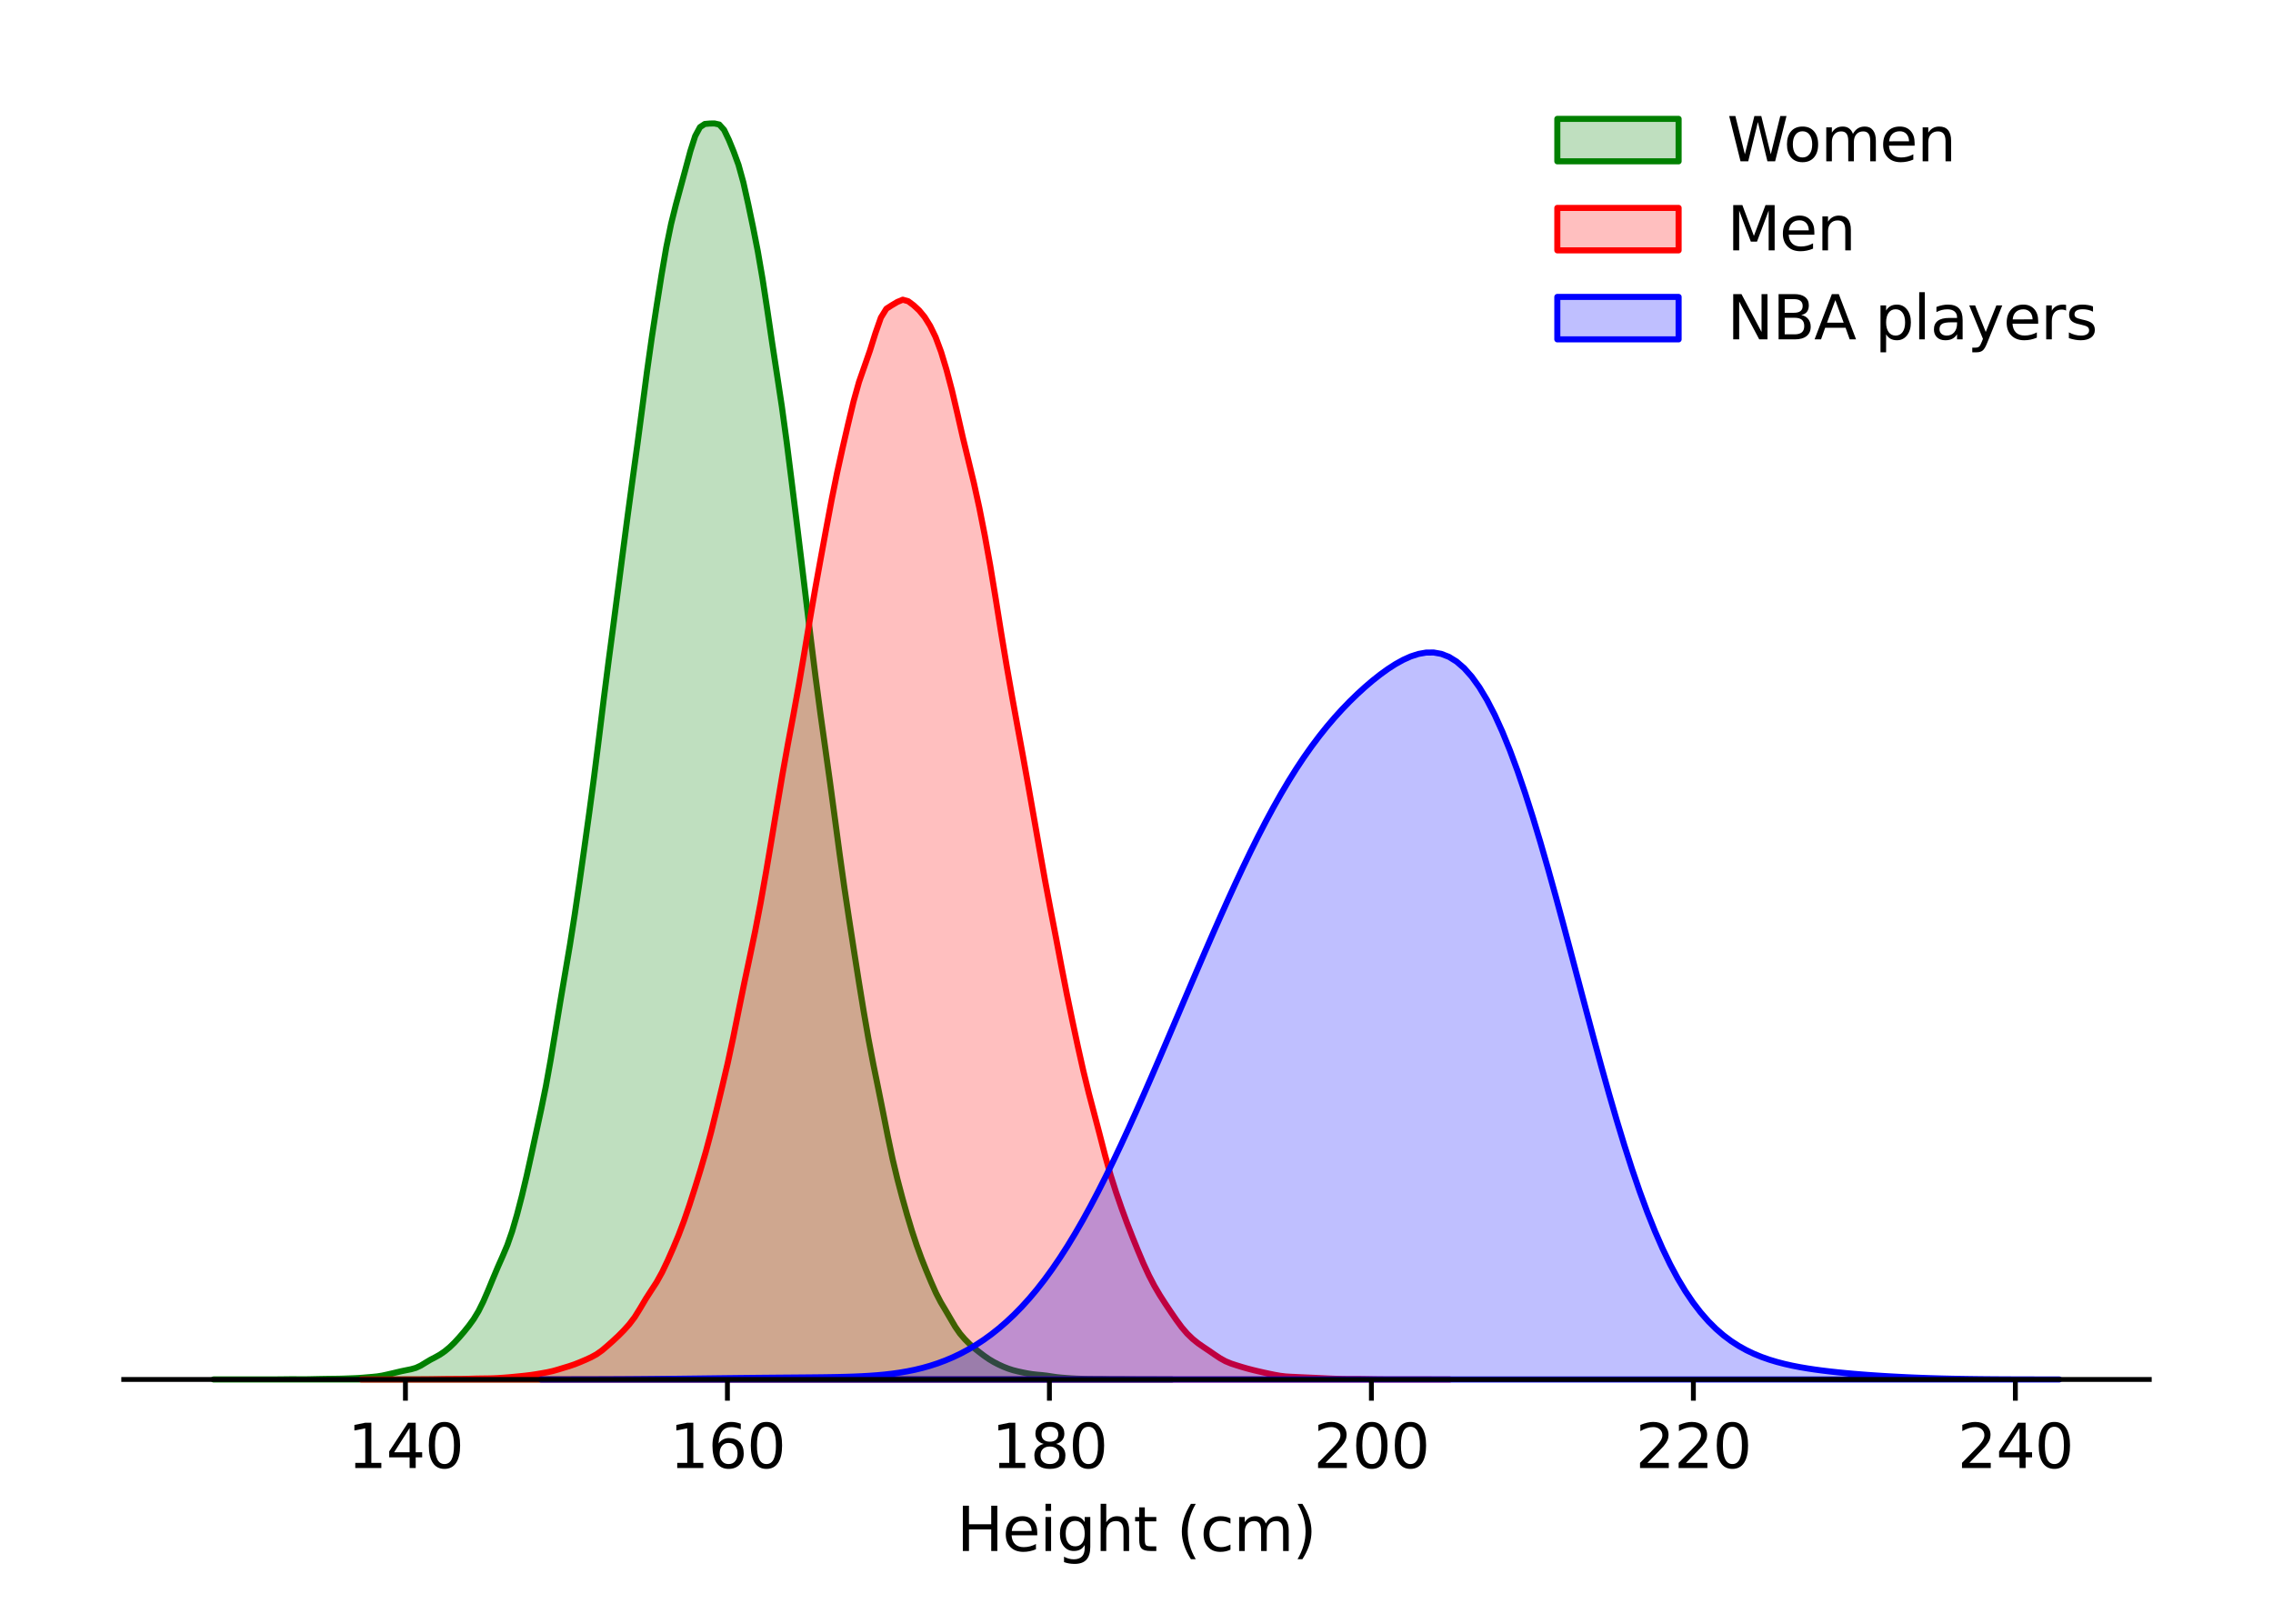 <?xml version="1.0" encoding="UTF-8" standalone="no"?>
<svg
   version="1.1"
   viewBox="0 0 374.8 267.8"
   id="svg2229"
   sodipodi:docname="human-height-distribution.svg"
   width="374.8"
   height="267.8"
   inkscape:version="1.1.1 (c3084ef, 2021-09-22)"
   xmlns:inkscape="http://www.inkscape.org/namespaces/inkscape"
   xmlns:sodipodi="http://sodipodi.sourceforge.net/DTD/sodipodi-0.dtd"
   xmlns:xlink="http://www.w3.org/1999/xlink"
   xmlns="http://www.w3.org/2000/svg"
   xmlns:svg="http://www.w3.org/2000/svg"
   xmlns:rdf="http://www.w3.org/1999/02/22-rdf-syntax-ns#"
   xmlns:cc="http://creativecommons.org/ns#"
   xmlns:dc="http://purl.org/dc/elements/1.1/">
  <sodipodi:namedview
     id="namedview2231"
     pagecolor="#ffffff"
     bordercolor="#666666"
     borderopacity="1.0"
     inkscape:pageshadow="2"
     inkscape:pageopacity="0.0"
     inkscape:pagecheckerboard="0"
     showgrid="false"
     fit-margin-top="10"
     fit-margin-left="20"
     fit-margin-right="20"
     fit-margin-bottom="10"
     inkscape:zoom="1.1356887"
     inkscape:cx="241.2633"
     inkscape:cy="78.366545"
     inkscape:window-width="1920"
     inkscape:window-height="948"
     inkscape:window-x="0"
     inkscape:window-y="25"
     inkscape:window-maximized="0"
     inkscape:current-layer="svg2229" />
  <defs
     id="defs2013">
    <style
       type="text/css"
       id="style2011">*{stroke-linecap:butt;stroke-linejoin:round;}</style>
    <defs
       id="defs2087">
      <path
         id="DejaVuSans-32"
         transform="scale(0.016)"
         d="M 1228,531 H 3431 V 0 H 469 v 531 q 359,372 979,998 621,627 780,809 303,340 423,576 121,236 121,464 0,372 -261,606 -261,235 -680,235 -297,0 -627,-103 -329,-103 -704,-313 v 638 q 381,153 712,231 332,78 607,78 725,0 1156,-363 431,-362 431,-968 0,-288 -108,-546 -107,-257 -392,-607 -78,-91 -497,-524 Q 1991,1309 1228,531 Z" />
    </defs>
    <defs
       id="defs2074">
      <path
         id="DejaVuSans-38"
         transform="scale(0.016)"
         d="m 2034,2216 q -450,0 -708,-241 -257,-241 -257,-662 0,-422 257,-663 258,-241 708,-241 450,0 709,242 260,243 260,662 0,421 -258,662 -257,241 -711,241 z m -631,268 q -406,100 -633,378 -226,279 -226,679 0,559 398,884 399,325 1092,325 697,0 1094,-325 397,-325 397,-884 0,-400 -227,-679 -226,-278 -629,-378 456,-106 710,-416 255,-309 255,-755 Q 3634,634 3220,271 2806,-91 2034,-91 1263,-91 848,271 434,634 434,1313 q 0,446 256,755 257,310 713,416 z m -231,997 q 0,-362 226,-565 227,-203 636,-203 407,0 636,203 230,203 230,565 0,363 -230,566 -229,203 -636,203 -409,0 -636,-203 -226,-203 -226,-566 z" />
    </defs>
    <defs
       id="defs2127">
      <path
         id="DejaVuSans-48"
         transform="scale(0.016)"
         d="m 628,4666 h 631 V 2753 h 2294 v 1913 h 631 V 0 H 3553 V 2222 H 1259 V 0 H 628 Z" />
      <path
         id="DejaVuSans-65"
         transform="scale(0.016)"
         d="M 3597,1894 V 1613 H 953 q 38,-594 358,-905 320,-311 892,-311 331,0 642,81 311,81 618,244 V 178 Q 3153,47 2828,-22 2503,-91 2169,-91 1331,-91 842,396 353,884 353,1716 q 0,859 464,1363 464,505 1252,505 706,0 1117,-455 411,-454 411,-1235 z m -575,169 q -6,471 -264,752 -258,282 -683,282 -481,0 -770,-272 -289,-272 -333,-766 z" />
      <path
         id="DejaVuSans-69"
         transform="scale(0.016)"
         d="m 603,3500 h 575 V 0 H 603 Z m 0,1363 h 575 V 4134 H 603 Z" />
      <path
         id="DejaVuSans-67"
         transform="scale(0.016)"
         d="m 2906,1791 q 0,625 -258,968 -257,344 -723,344 -462,0 -720,-344 -258,-343 -258,-968 0,-622 258,-966 258,-344 720,-344 466,0 723,344 258,344 258,966 z M 3481,434 q 0,-893 -397,-1329 -396,-436 -1215,-436 -303,0 -572,45 -269,45 -522,139 v 559 q 253,-137 500,-202 247,-66 503,-66 566,0 847,295 281,295 281,892 V 616 Q 2728,306 2450,153 2172,0 1784,0 1141,0 747,490 353,981 353,1791 q 0,812 394,1302 394,491 1037,491 388,0 666,-153 278,-153 456,-462 v 531 h 575 z" />
      <path
         id="DejaVuSans-68"
         transform="scale(0.016)"
         d="M 3513,2113 V 0 h -575 v 2094 q 0,497 -194,743 -194,247 -581,247 -466,0 -735,-297 -269,-296 -269,-809 V 0 H 581 v 4863 h 578 V 2956 q 207,316 486,472 280,156 646,156 603,0 912,-373 310,-373 310,-1098 z" />
      <path
         id="DejaVuSans-74"
         transform="scale(0.016)"
         d="M 1172,4494 V 3500 H 2356 V 3053 H 1172 V 1153 q 0,-428 117,-550 117,-122 477,-122 h 590 V 0 H 1766 Q 1100,0 847,248 594,497 594,1153 V 3053 H 172 v 447 h 422 v 994 z" />
      <path
         id="DejaVuSans-28"
         transform="scale(0.016)"
         d="m 1984,4856 q -418,-718 -622,-1422 -203,-703 -203,-1425 0,-721 205,-1429 205,-708 620,-1424 h -500 q -468,735 -701,1444 -233,709 -233,1409 0,697 231,1403 232,707 703,1444 z" />
      <path
         id="DejaVuSans-63"
         transform="scale(0.016)"
         d="m 3122,3366 v -538 q -244,135 -489,202 -245,67 -495,67 -560,0 -870,-355 -309,-354 -309,-995 0,-641 309,-996 310,-354 870,-354 250,0 495,67 245,67 489,202 V 134 Q 2881,22 2623,-34 2366,-91 2075,-91 1284,-91 818,406 353,903 353,1747 q 0,856 470,1346 471,491 1290,491 265,0 518,-55 253,-54 491,-163 z" />
      <path
         id="DejaVuSans-6d"
         transform="scale(0.016)"
         d="m 3328,2828 q 216,388 516,572 300,184 706,184 547,0 844,-383 297,-382 297,-1088 V 0 h -578 v 2094 q 0,503 -179,746 -178,244 -543,244 -447,0 -707,-297 -259,-296 -259,-809 V 0 h -578 v 2094 q 0,506 -178,748 -178,242 -550,242 -441,0 -701,-298 -259,-298 -259,-808 V 0 H 581 v 3500 h 578 v -544 q 197,322 472,475 275,153 653,153 382,0 649,-194 267,-193 395,-562 z" />
      <path
         id="DejaVuSans-29"
         transform="scale(0.016)"
         d="m 513,4856 h 500 q 468,-737 701,-1444 233,-706 233,-1403 0,-700 -233,-1409 -233,-709 -701,-1444 H 513 q 415,716 620,1424 205,708 205,1429 0,722 -205,1425 -205,704 -620,1422 z" />
    </defs>
    <defs
       id="defs2048">
      <path
         id="DejaVuSans-31"
         transform="scale(0.016)"
         d="M 794,531 H 1825 V 4091 L 703,3866 v 575 l 1116,225 h 631 V 531 H 3481 V 0 H 794 Z" />
      <path
         id="DejaVuSans-34"
         transform="scale(0.016)"
         d="M 2419,4116 825,1625 h 1594 z m -166,550 h 794 V 1625 h 666 V 1100 H 3047 V 0 H 2419 V 1100 H 313 v 609 z" />
      <path
         id="DejaVuSans-30"
         transform="scale(0.016)"
         d="m 2034,4250 q -487,0 -733,-480 -245,-479 -245,-1442 0,-959 245,-1439 246,-480 733,-480 491,0 736,480 246,480 246,1439 0,963 -246,1442 -245,480 -736,480 z m 0,500 q 785,0 1199,-621 414,-620 414,-1801 0,-1178 -414,-1799 -414,-620 -1199,-620 -784,0 -1198,620 -414,621 -414,1799 0,1181 414,1801 414,621 1198,621 z" />
    </defs>
    <defs
       id="defs2160">
      <path
         id="DejaVuSans-57"
         transform="scale(0.016)"
         d="m 213,4666 h 637 l 981,-3944 978,3944 h 710 l 981,-3944 978,3944 h 641 L 4947,0 H 4153 L 3169,4050 2175,0 h -794 z" />
      <path
         id="DejaVuSans-6f"
         transform="scale(0.016)"
         d="m 1959,3097 q -462,0 -731,-361 -269,-361 -269,-989 0,-628 267,-989 268,-361 733,-361 460,0 728,362 269,363 269,988 0,622 -269,986 -268,364 -728,364 z m 0,487 q 750,0 1178,-488 429,-487 429,-1349 Q 3566,888 3137,398 2709,-91 1959,-91 1206,-91 779,398 353,888 353,1747 q 0,862 426,1349 427,488 1180,488 z" />
      <path
         id="DejaVuSans-6e"
         transform="scale(0.016)"
         d="M 3513,2113 V 0 h -575 v 2094 q 0,497 -194,743 -194,247 -581,247 -466,0 -735,-297 -269,-296 -269,-809 V 0 H 581 v 3500 h 578 v -544 q 207,316 486,472 280,156 646,156 603,0 912,-373 310,-373 310,-1098 z" />
    </defs>
    <defs
       id="defs2177">
      <path
         id="DejaVuSans-4d"
         transform="scale(0.016)"
         d="m 628,4666 h 941 L 2759,1491 3956,4666 h 941 V 0 H 4281 V 4097 L 3078,897 H 2444 L 1241,4097 V 0 H 628 Z" />
    </defs>
    <defs
       id="defs2198">
      <path
         id="DejaVuSans-4e"
         transform="scale(0.016)"
         d="m 628,4666 h 850 L 3547,763 v 3903 h 612 V 0 H 3309 L 1241,3903 V 0 H 628 Z" />
      <path
         id="DejaVuSans-42"
         transform="scale(0.016)"
         d="M 1259,2228 V 519 h 1013 q 509,0 754,211 246,211 246,645 0,438 -246,645 -245,208 -754,208 z m 0,1919 V 2741 h 935 q 462,0 688,173 227,174 227,530 0,353 -227,528 -226,175 -688,175 z m -631,519 h 1613 q 722,0 1112,-300 391,-300 391,-853 0,-429 -200,-682 -200,-253 -588,-315 466,-100 724,-418 258,-317 258,-792 0,-625 -425,-966 Q 3088,0 2303,0 H 628 Z" />
      <path
         id="DejaVuSans-41"
         transform="scale(0.016)"
         d="M 2188,4044 1331,1722 h 1716 z m -357,622 h 716 L 4325,0 H 3669 L 3244,1197 H 1141 L 716,0 H 50 Z" />
      <path
         id="DejaVuSans-70"
         transform="scale(0.016)"
         d="M 1159,525 V -1331 H 581 v 4831 h 578 v -531 q 182,312 458,463 277,152 661,152 638,0 1036,-506 399,-506 399,-1331 0,-825 -399,-1332 -398,-506 -1036,-506 -384,0 -661,152 -276,152 -458,464 z m 1957,1222 q 0,634 -261,995 -261,361 -717,361 -457,0 -718,-361 -261,-361 -261,-995 0,-634 261,-995 261,-361 718,-361 456,0 717,361 261,361 261,995 z" />
      <path
         id="DejaVuSans-6c"
         transform="scale(0.016)"
         d="m 603,4863 h 575 V 0 H 603 Z" />
      <path
         id="DejaVuSans-61"
         transform="scale(0.016)"
         d="m 2194,1759 q -697,0 -966,-159 -269,-159 -269,-544 0,-306 202,-486 202,-179 548,-179 479,0 768,339 289,339 289,901 v 128 z m 1147,238 V 0 H 2766 V 531 Q 2569,213 2275,61 1981,-91 1556,-91 q -537,0 -855,302 -317,302 -317,808 0,590 395,890 396,300 1180,300 h 807 v 57 q 0,397 -261,614 -261,217 -733,217 -300,0 -585,-72 -284,-72 -546,-216 v 532 q 315,122 612,182 297,61 578,61 760,0 1135,-394 375,-393 375,-1193 z" />
      <path
         id="DejaVuSans-79"
         transform="scale(0.016)"
         d="m 2059,-325 q -243,-625 -475,-815 -231,-191 -618,-191 H 506 v 481 h 338 q 237,0 368,113 132,112 291,531 L 1606,56 191,3500 H 800 L 1894,763 2988,3500 h 609 z" />
      <path
         id="DejaVuSans-72"
         transform="scale(0.016)"
         d="m 2631,2963 q -97,56 -211,82 -114,27 -251,27 -488,0 -749,-317 -261,-317 -261,-911 V 0 H 581 v 3500 h 578 v -544 q 182,319 472,473 291,155 707,155 59,0 131,-8 72,-7 159,-23 z" />
      <path
         id="DejaVuSans-73"
         transform="scale(0.016)"
         d="m 2834,3397 v -544 q -243,125 -506,187 -262,63 -544,63 -428,0 -642,-131 -214,-131 -214,-394 0,-200 153,-314 153,-114 616,-217 l 197,-44 q 612,-131 870,-370 258,-239 258,-667 0,-488 -386,-773 Q 2250,-91 1575,-91 1294,-91 989,-36 684,19 347,128 v 594 q 319,-166 628,-249 309,-82 613,-82 406,0 624,139 219,139 219,392 0,234 -158,359 -157,125 -692,241 l -200,47 q -534,112 -772,345 -237,233 -237,639 0,494 350,762 350,269 994,269 318,0 599,-47 282,-46 519,-140 z" />
    </defs>
    <defs
       id="defs2061">
      <path
         id="DejaVuSans-36"
         transform="scale(0.016)"
         d="m 2113,2584 q -425,0 -674,-291 -248,-290 -248,-796 0,-503 248,-796 249,-292 674,-292 425,0 673,292 248,293 248,796 0,506 -248,796 -248,291 -673,291 z m 1253,1979 v -575 q -238,112 -480,171 -242,60 -480,60 -625,0 -955,-422 -329,-422 -376,-1275 184,272 462,417 279,145 613,145 703,0 1111,-427 408,-426 408,-1160 0,-719 -425,-1154 -425,-434 -1131,-434 -810,0 -1238,620 -428,621 -428,1799 0,1106 525,1764 525,658 1409,658 238,0 480,-47 242,-47 505,-140 z" />
    </defs>
  </defs>
  <path
     d="m -34,263.44 h 432 v -288 H -34 Z"
     fill="none"
     id="path2015" />
  <path
     d="M 20,227.44 H 354.8 V 10 H 20 Z"
     fill="#ffffff"
     id="path2017" />
  <defs
     id="defs2020">
    <path
       id="m4dbc7bb070"
       d="m 69.218,-36 v 3.7e-5 h 0.794 0.794 0.794 0.794 0.794 0.794 0.794 0.794 0.794 0.794 0.794 0.794 0.794 0.794 0.794 0.794 0.794 0.794 0.794 0.794 0.794 0.794 0.794 0.794 0.794 0.794 0.794 0.794 0.794 0.794 0.794 0.794 0.794 0.794 0.794 0.794 0.794 0.794 0.794 0.794 0.794 0.794 0.794 0.794 0.794 0.794 0.794 0.794 0.794 0.794 0.794 0.794 0.794 0.794 0.794 0.794 0.794 0.794 0.794 0.794 0.794 0.794 0.794 0.794 0.794 0.794 0.794 0.794 0.794 0.794 0.794 0.794 0.794 0.794 0.794 0.794 0.794 0.794 0.794 0.794 0.794 0.794 0.794 0.794 0.794 0.794 0.794 0.794 0.794 0.794 0.794 0.794 0.794 0.794 0.794 0.794 0.794 0.794 0.794 0.794 0.794 0.794 0.794 0.794 0.794 0.794 0.794 0.794 0.794 0.794 0.794 0.794 0.794 0.794 0.794 0.794 0.794 0.794 0.794 0.794 0.794 0.794 0.794 0.794 0.794 0.794 0.794 0.794 0.794 0.794 0.794 0.794 0.794 0.794 0.794 0.794 0.794 0.794 0.794 0.794 0.794 0.794 0.794 0.794 0.794 0.794 0.794 0.794 0.794 0.794 0.794 0.794 0.794 0.794 0.794 0.794 0.794 0.794 0.794 0.794 0.794 0.794 0.794 0.794 0.794 0.794 0.794 0.794 0.794 0.794 0.794 0.794 0.794 0.794 0.794 0.794 0.794 0.794 0.794 0.794 0.794 0.794 0.794 0.794 0.794 0.794 0.794 0.794 0.794 0.794 0.794 0.794 0.794 0.794 0.794 0.794 0.794 0.794 0.794 v -5.3e-5 l -0.794,-3.93e-4 -0.794,-0.002 -0.794,-0.003 -0.794,-0.003 -0.794,-0.002 -0.794,-8.82e-4 -0.794,-0.002 -0.794,-0.005 -0.794,-0.01 -0.794,-0.01 -0.794,-0.003 -0.794,0.002 -0.794,-0.006 -0.794,-0.016 -0.794,-0.013 -0.794,-0.001 -0.794,-0.002 -0.794,-0.015 -0.794,-0.023 -0.794,-0.03 -0.794,-0.042 -0.794,-0.055 -0.794,-0.063 -0.794,-0.082 -0.794,-0.116 -0.794,-0.124 -0.794,-0.091 -0.794,-0.069 -0.794,-0.088 -0.794,-0.127 -0.794,-0.158 -0.794,-0.173 -0.794,-0.2 -0.794,-0.257 -0.794,-0.312 -0.794,-0.362 -0.794,-0.413 -0.794,-0.472 -0.794,-0.55 -0.794,-0.603 -0.794,-0.627 -0.794,-0.701 -0.794,-0.799 -0.794,-0.919 -0.794,-1.142 -0.794,-1.351 -0.794,-1.356 -0.794,-1.331 -0.794,-1.536 -0.794,-1.792 -0.794,-1.894 -0.794,-1.989 -0.794,-2.185 -0.794,-2.403 -0.794,-2.633 -0.794,-2.832 -0.794,-3.01 -0.794,-3.318 -0.794,-3.758 -0.794,-4.024 -0.794,-3.946 -0.794,-3.889 -0.794,-4.152 -0.794,-4.556 -0.794,-4.867 -0.794,-5.041 -0.794,-5.128 -0.794,-5.293 -0.794,-5.647 -0.794,-5.941 -0.794,-5.902 -0.794,-5.697 -0.794,-5.66 -0.794,-5.982 -0.794,-6.385 -0.794,-6.564 -0.794,-6.59 -0.794,-6.512 -0.794,-6.418 -0.794,-6.308 -0.794,-5.829 -0.794,-5.232 -0.794,-5.194 -0.794,-5.389 -0.794,-5.194 -0.794,-4.607 -0.794,-4.028 -0.794,-3.784 -0.794,-3.556 -0.794,-2.865 -0.794,-2.169 -0.794,-1.945 -0.794,-1.656 -0.794,-0.885 -0.794,-0.172 -0.794,0.014 -0.794,0.07 -0.794,0.526 -0.794,1.473 -0.794,2.483 -0.794,2.947 -0.794,2.933 -0.794,2.927 -0.794,3.191 -0.794,3.868 -0.794,4.622 -0.794,5.021 -0.794,5.189 -0.794,5.628 -0.794,6.069 -0.794,5.981 -0.794,5.767 -0.794,5.854 -0.794,6.044 -0.794,6.12 -0.794,6.057 -0.794,6.002 -0.794,6.219 -0.794,6.465 -0.794,6.291 -0.794,5.916 -0.794,5.7 -0.794,5.599 -0.794,5.4 -0.794,5.028 -0.794,4.69 -0.794,4.669 -0.794,4.818 -0.794,4.771 -0.794,4.397 -0.794,3.888 -0.794,3.659 -0.794,3.673 -0.794,3.576 -0.794,3.328 -0.794,3.049 -0.794,2.726 -0.794,2.278 -0.794,1.876 -0.794,1.79 -0.794,1.891 -0.794,1.927 -0.794,1.833 -0.794,1.598 -0.794,1.307 -0.794,1.094 -0.794,0.986 -0.794,0.926 -0.794,0.865 -0.794,0.769 -0.794,0.655 -0.794,0.545 -0.794,0.444 -0.794,0.414 -0.794,0.474 -0.794,0.486 -0.794,0.367 -0.794,0.225 -0.794,0.159 -0.794,0.164 -0.794,0.187 -0.794,0.188 -0.794,0.183 -0.794,0.171 -0.794,0.128 -0.794,0.08 -0.794,0.066 -0.794,0.069 -0.794,0.055 -0.794,0.035 -0.794,0.029 -0.794,0.029 -0.794,0.021 -0.794,0.011 -0.794,0.008 -0.794,0.012 -0.794,0.014 -0.794,0.016 -0.794,0.018 -0.794,0.012 -0.794,-4.02e-4 -0.794,-0.006 -0.794,-0.001 -0.794,0.008 -0.794,0.01 -0.794,0.006 -0.794,0.003 -0.794,7.81e-4 -0.794,4.05e-4 -0.794,1.03e-4 -0.794,3.59e-4 -0.794,0.001 -0.794,7.81e-4 -0.794,-8.14e-4 -0.794,-10e-4 -0.794,5.69e-4 -0.794,0.002 -0.794,9.14e-4 -0.794,2.5e-4 z"
       stroke="#008000" />
  </defs>
  <use
     y="288"
     fill="#008000"
     fill-opacity="0.25"
     stroke="#008000"
     xlink:href="#m4dbc7bb070"
     id="use2022"
     x="0"
     width="100%"
     height="100%"
     transform="translate(-34,-24.56)" />
  <defs
     id="defs2027">
    <path
       id="m261f8ef3a6"
       d="m 93.575,-36 v 3.1e-5 h 0.902 0.902 0.902 0.902 0.902 0.902 0.902 0.902 0.902 0.902 0.902 0.902 0.902 0.902 0.902 0.902 0.902 0.902 0.902 0.902 0.902 0.902 0.902 0.902 0.902 0.902 0.902 0.902 0.902 0.902 0.902 0.902 0.902 0.902 0.902 0.902 0.902 0.902 0.902 0.902 0.902 0.902 0.902 0.902 0.902 0.902 0.902 0.902 0.902 0.902 0.902 0.902 0.902 0.902 0.902 0.902 0.902 0.902 0.902 0.902 0.902 0.902 0.902 0.902 0.902 0.902 0.902 0.902 0.902 0.902 0.902 0.902 0.902 0.902 0.902 0.902 0.902 0.902 0.902 0.902 0.902 0.902 0.902 0.902 0.902 0.902 0.902 0.902 0.902 0.902 0.902 0.902 0.902 0.902 0.902 0.902 0.902 0.902 0.902 0.902 0.902 0.902 0.902 0.902 0.902 0.902 0.902 0.902 0.902 0.902 0.902 0.902 0.902 0.902 0.902 0.902 0.902 0.902 0.902 0.902 0.902 0.902 0.902 0.902 0.902 0.902 0.902 0.902 0.902 0.902 0.902 0.902 0.902 0.902 0.902 0.902 0.902 0.902 0.902 0.902 0.902 0.902 0.902 0.902 0.902 0.902 0.902 0.902 0.902 0.902 0.902 0.902 0.902 0.902 0.902 0.902 0.902 0.902 0.902 0.902 0.902 0.902 0.902 0.902 0.902 0.902 0.902 0.902 0.902 0.902 0.902 0.902 0.902 0.902 0.902 0.902 0.902 0.902 0.902 0.902 0.902 0.902 0.902 0.902 0.902 0.902 0.902 0.902 0.902 0.902 0.902 0.902 0.902 0.902 0.902 0.902 0.902 0.902 0.902 v -3.8e-5 l -0.902,-2.87e-4 -0.902,-0.001 -0.902,-0.003 -0.902,-0.005 -0.902,-0.003 -0.902,0.001 -0.902,0.003 -0.902,0.001 -0.902,8.55e-4 -0.902,4.05e-4 -0.902,-0.003 -0.902,-0.006 -0.902,-0.007 -0.902,-0.012 -0.902,-0.017 -0.902,-0.014 -0.902,-0.007 -0.902,-0.002 -0.902,-0.002 -0.902,-0.014 -0.902,-0.028 -0.902,-0.035 -0.902,-0.042 -0.902,-0.044 -0.902,-0.04 -0.902,-0.039 -0.902,-0.041 -0.902,-0.042 -0.902,-0.041 -0.902,-0.057 -0.902,-0.106 -0.902,-0.16 -0.902,-0.185 -0.902,-0.195 -0.902,-0.205 -0.902,-0.217 -0.902,-0.234 -0.902,-0.26 -0.902,-0.278 -0.902,-0.296 -0.902,-0.375 -0.902,-0.501 -0.902,-0.598 -0.902,-0.625 -0.902,-0.603 -0.902,-0.626 -0.902,-0.726 -0.902,-0.87 -0.902,-1.053 -0.902,-1.224 -0.902,-1.313 -0.902,-1.348 -0.902,-1.404 -0.902,-1.534 -0.902,-1.732 -0.902,-1.95 -0.902,-2.132 -0.902,-2.225 -0.902,-2.314 -0.902,-2.462 -0.902,-2.607 -0.902,-2.831 -0.902,-3.227 -0.902,-3.489 -0.902,-3.428 -0.902,-3.42 -0.902,-3.684 -0.902,-4.016 -0.902,-4.219 -0.902,-4.356 -0.902,-4.609 -0.902,-4.757 -0.902,-4.665 -0.902,-4.775 -0.902,-5.064 -0.902,-5.133 -0.902,-5.106 -0.902,-5.019 -0.902,-4.899 -0.902,-4.955 -0.902,-5.125 -0.902,-5.405 -0.902,-5.642 -0.902,-5.463 -0.902,-5 -0.902,-4.563 -0.902,-4.11 -0.902,-3.722 -0.902,-3.707 -0.902,-3.954 -0.902,-3.854 -0.902,-3.41 -0.902,-2.977 -0.902,-2.427 -0.902,-1.854 -0.902,-1.446 -0.902,-1.094 -0.902,-0.836 -0.902,-0.676 -0.902,-0.254 -0.902,0.377 -0.902,0.534 -0.902,0.58 -0.902,1.464 -0.902,2.564 -0.902,2.871 -0.902,2.587 -0.902,2.583 -0.902,3.215 -0.902,3.76 -0.902,3.906 -0.902,4.073 -0.902,4.445 -0.902,4.791 -0.902,4.904 -0.902,4.975 -0.902,5.204 -0.902,5.39 -0.902,5.28 -0.902,4.956 -0.902,4.801 -0.902,5.028 -0.902,5.346 -0.902,5.438 -0.902,5.33 -0.902,5.083 -0.902,4.687 -0.902,4.325 -0.902,4.255 -0.902,4.414 -0.902,4.476 -0.902,4.2 -0.902,3.839 -0.902,3.743 -0.902,3.665 -0.902,3.364 -0.902,3.075 -0.902,2.919 -0.902,2.801 -0.902,2.628 -0.902,2.381 -0.902,2.162 -0.902,2.036 -0.902,1.892 -0.902,1.626 -0.902,1.388 -0.902,1.395 -0.902,1.529 -0.902,1.451 -0.902,1.189 -0.902,1.004 -0.902,0.91 -0.902,0.838 -0.902,0.805 -0.902,0.765 -0.902,0.636 -0.902,0.492 -0.902,0.412 -0.902,0.383 -0.902,0.359 -0.902,0.306 -0.902,0.272 -0.902,0.277 -0.902,0.256 -0.902,0.198 -0.902,0.162 -0.902,0.154 -0.902,0.136 -0.902,0.109 -0.902,0.093 -0.902,0.089 -0.902,0.083 -0.902,0.072 -0.902,0.06 -0.902,0.041 -0.902,0.019 -0.902,0.009 -0.902,0.014 -0.902,0.025 -0.902,0.029 -0.902,0.016 -0.902,0.002 -0.902,0.003 -0.902,0.012 -0.902,0.015 -0.902,0.014 -0.902,0.011 -0.902,0.005 -0.902,0.001 -0.902,0.002 -0.902,0.005 -0.902,0.005 -0.902,0.002 -0.902,-3.02e-4 -0.902,-6.76e-4 -0.902,6.11e-4 -0.902,0.001 -0.902,7.39e-4 -0.902,2.04e-4 z"
       stroke="#ff0000" />
  </defs>
  <use
     y="288"
     fill="#ff0000"
     fill-opacity="0.25"
     stroke="#ff0000"
     xlink:href="#m261f8ef3a6"
     id="use2029"
     x="0"
     width="100%"
     height="100%"
     transform="translate(-34,-24.56)" />
  <defs
     id="defs2034">
    <path
       id="m001240224a"
       d="m 123.22,-36.002 v 0.002 h 1.258 1.258 1.258 1.258 1.258 1.258 1.258 1.258 1.258 1.258 1.258 1.258 1.258 1.258 1.258 1.258 1.258 1.258 1.258 1.258 1.258 1.258 1.258 1.258 1.258 1.258 1.258 1.258 1.258 1.258 1.258 1.258 1.258 1.258 1.258 1.258 1.258 1.258 1.258 1.258 1.258 1.258 1.258 1.258 1.258 1.258 1.258 1.258 1.258 1.258 1.258 1.258 1.258 1.258 1.258 1.258 1.258 1.258 1.258 1.258 1.258 1.258 1.258 1.258 1.258 1.258 1.258 1.258 1.258 1.258 1.258 1.258 1.258 1.258 1.258 1.258 1.258 1.258 1.258 1.258 1.258 1.258 1.258 1.258 1.258 1.258 1.258 1.258 1.258 1.258 1.258 1.258 1.258 1.258 1.258 1.258 1.258 1.258 1.258 1.258 1.258 1.258 1.258 1.258 1.258 1.258 1.258 1.258 1.258 1.258 1.258 1.258 1.258 1.258 1.258 1.258 1.258 1.258 1.258 1.258 1.258 1.258 1.258 1.258 1.258 1.258 1.258 1.258 1.258 1.258 1.258 1.258 1.258 1.258 1.258 1.258 1.258 1.258 1.258 1.258 1.258 1.258 1.258 1.258 1.258 1.258 1.258 1.258 1.258 1.258 1.258 1.258 1.258 1.258 1.258 1.258 1.258 1.258 1.258 1.258 1.258 1.258 1.258 1.258 1.258 1.258 1.258 1.258 1.258 1.258 1.258 1.258 1.258 1.258 1.258 1.258 1.258 1.258 1.258 1.258 1.258 1.258 1.258 1.258 1.258 1.258 1.258 1.258 1.258 1.258 1.258 1.258 1.258 1.258 1.258 1.258 1.258 1.258 1.258 v -0.002 l -1.258,-8.72e-4 -1.258,-0.001 -1.258,-0.002 -1.258,-0.002 -1.258,-0.003 -1.258,-0.004 -1.258,-0.005 -1.258,-0.007 -1.258,-0.009 -1.258,-0.011 -1.258,-0.014 -1.258,-0.017 -1.258,-0.02 -1.258,-0.024 -1.258,-0.028 -1.258,-0.033 -1.258,-0.038 -1.258,-0.044 -1.258,-0.049 -1.258,-0.055 -1.258,-0.062 -1.258,-0.068 -1.258,-0.074 -1.258,-0.081 -1.258,-0.088 -1.258,-0.096 -1.258,-0.104 -1.258,-0.113 -1.258,-0.123 -1.258,-0.136 -1.258,-0.15 -1.258,-0.168 -1.258,-0.189 -1.258,-0.214 -1.258,-0.245 -1.258,-0.282 -1.258,-0.326 -1.258,-0.379 -1.258,-0.441 -1.258,-0.514 -1.258,-0.599 -1.258,-0.698 -1.258,-0.811 -1.258,-0.941 -1.258,-1.088 -1.258,-1.253 -1.258,-1.437 -1.258,-1.639 -1.258,-1.859 -1.258,-2.096 -1.258,-2.347 -1.258,-2.608 -1.258,-2.876 -1.258,-3.146 -1.258,-3.412 -1.258,-3.668 -1.258,-3.908 -1.258,-4.128 -1.258,-4.32 -1.258,-4.481 -1.258,-4.607 -1.258,-4.695 -1.258,-4.742 -1.258,-4.747 -1.258,-4.71 -1.258,-4.632 -1.258,-4.514 -1.258,-4.357 -1.258,-4.164 -1.258,-3.938 -1.258,-3.681 -1.258,-3.398 -1.258,-3.093 -1.258,-2.77 -1.258,-2.435 -1.258,-2.094 -1.258,-1.751 -1.258,-1.414 -1.258,-1.088 -1.258,-0.778 -1.258,-0.489 -1.258,-0.224 -1.258,0.014 -1.258,0.225 -1.258,0.408 -1.258,0.565 -1.258,0.698 -1.258,0.811 -1.258,0.908 -1.258,0.994 -1.258,1.072 -1.258,1.147 -1.258,1.223 -1.258,1.301 -1.258,1.385 -1.258,1.476 -1.258,1.573 -1.258,1.676 -1.258,1.784 -1.258,1.896 -1.258,2.009 -1.258,2.122 -1.258,2.232 -1.258,2.337 -1.258,2.436 -1.258,2.528 -1.258,2.612 -1.258,2.686 -1.258,2.752 -1.258,2.808 -1.258,2.854 -1.258,2.892 -1.258,2.921 -1.258,2.941 -1.258,2.952 -1.258,2.955 -1.258,2.949 -1.258,2.935 -1.258,2.911 -1.258,2.878 -1.258,2.837 -1.258,2.785 -1.258,2.724 -1.258,2.654 -1.258,2.575 -1.258,2.487 -1.258,2.392 -1.258,2.29 -1.258,2.183 -1.258,2.071 -1.258,1.957 -1.258,1.841 -1.258,1.725 -1.258,1.611 -1.258,1.498 -1.258,1.389 -1.258,1.284 -1.258,1.183 -1.258,1.087 -1.258,0.995 -1.258,0.908 -1.258,0.825 -1.258,0.746 -1.258,0.671 -1.258,0.6 -1.258,0.533 -1.258,0.47 -1.258,0.41 -1.258,0.355 -1.258,0.304 -1.258,0.257 -1.258,0.214 -1.258,0.177 -1.258,0.144 -1.258,0.115 -1.258,0.091 -1.258,0.07 -1.258,0.054 -1.258,0.041 -1.258,0.031 -1.258,0.023 -1.258,0.018 -1.258,0.014 -1.258,0.012 -1.258,0.011 -1.258,0.01 -1.258,0.01 -1.258,0.01 -1.258,0.011 -1.258,0.011 -1.258,0.012 -1.258,0.013 -1.258,0.013 -1.258,0.014 -1.258,0.014 -1.258,0.015 -1.258,0.015 -2.516,0.031 -1.258,0.015 -1.258,0.015 -1.258,0.014 -1.258,0.014 -1.258,0.013 -1.258,0.012 -1.258,0.011 -1.258,0.01 -1.258,0.009 -1.258,0.007 -1.258,0.006 -1.258,0.005 -1.258,0.004 -1.258,0.003 -1.258,0.003 -1.258,0.002 -1.258,0.002 -1.258,0.001 -1.258,9.25e-4 -1.258,6.77e-4 z"
       stroke="#0000ff" />
  </defs>
  <use
     y="288"
     fill="#0000ff"
     fill-opacity="0.25"
     stroke="#0000ff"
     xlink:href="#m001240224a"
     id="use2036"
     x="0"
     width="100%"
     height="100%"
     transform="translate(-34,-24.56)" />
  <defs
     id="defs2041">
    <path
       id="m5f09563982"
       d="M 0,0 V 3.5"
       stroke="#000000"
       stroke-width="0.8" />
  </defs>
  <use
     x="100.853"
     y="252"
     stroke="#000000"
     stroke-width="0.8"
     xlink:href="#m5f09563982"
     id="use2043"
     width="100%"
     height="100%"
     transform="translate(-34,-24.56)" />
  <!-- 140 -->
  <use
     xlink:href="#DejaVuSans-31"
     id="use2050"
     transform="matrix(0.1,0,0,-0.1,57.31,242.04)"
     x="0"
     y="0"
     width="100%"
     height="100%" />
  <use
     x="63.623"
     xlink:href="#DejaVuSans-34"
     id="use2052"
     transform="matrix(0.1,0,0,-0.1,57.31,242.04)"
     y="0"
     width="100%"
     height="100%" />
  <use
     x="127.246"
     xlink:href="#DejaVuSans-30"
     id="use2054"
     transform="matrix(0.1,0,0,-0.1,57.31,242.04)"
     y="0"
     width="100%"
     height="100%" />
  <use
     x="153.946"
     y="252"
     stroke="#000000"
     stroke-width="0.8"
     xlink:href="#m5f09563982"
     id="use2058"
     width="100%"
     height="100%"
     transform="translate(-34,-24.56)" />
  <!-- 160 -->
  <use
     xlink:href="#DejaVuSans-31"
     id="use2063"
     transform="matrix(0.1,0,0,-0.1,110.4,242.04)"
     x="0"
     y="0"
     width="100%"
     height="100%" />
  <use
     x="63.623"
     xlink:href="#DejaVuSans-36"
     id="use2065"
     transform="matrix(0.1,0,0,-0.1,110.4,242.04)"
     y="0"
     width="100%"
     height="100%" />
  <use
     x="127.246"
     xlink:href="#DejaVuSans-30"
     id="use2067"
     transform="matrix(0.1,0,0,-0.1,110.4,242.04)"
     y="0"
     width="100%"
     height="100%" />
  <use
     x="207.04"
     y="252"
     stroke="#000000"
     stroke-width="0.8"
     xlink:href="#m5f09563982"
     id="use2071"
     width="100%"
     height="100%"
     transform="translate(-34,-24.56)" />
  <!-- 180 -->
  <use
     xlink:href="#DejaVuSans-31"
     id="use2076"
     transform="matrix(0.1,0,0,-0.1,163.5,242.04)"
     x="0"
     y="0"
     width="100%"
     height="100%" />
  <use
     x="63.623"
     xlink:href="#DejaVuSans-38"
     id="use2078"
     transform="matrix(0.1,0,0,-0.1,163.5,242.04)"
     y="0"
     width="100%"
     height="100%" />
  <use
     x="127.246"
     xlink:href="#DejaVuSans-30"
     id="use2080"
     transform="matrix(0.1,0,0,-0.1,163.5,242.04)"
     y="0"
     width="100%"
     height="100%" />
  <use
     x="260.133"
     y="252"
     stroke="#000000"
     stroke-width="0.8"
     xlink:href="#m5f09563982"
     id="use2084"
     width="100%"
     height="100%"
     transform="translate(-34,-24.56)" />
  <!-- 200 -->
  <use
     xlink:href="#DejaVuSans-32"
     id="use2089"
     transform="matrix(0.1,0,0,-0.1,216.59,242.04)"
     x="0"
     y="0"
     width="100%"
     height="100%" />
  <use
     x="63.623"
     xlink:href="#DejaVuSans-30"
     id="use2091"
     transform="matrix(0.1,0,0,-0.1,216.59,242.04)"
     y="0"
     width="100%"
     height="100%" />
  <use
     x="127.246"
     xlink:href="#DejaVuSans-30"
     id="use2093"
     transform="matrix(0.1,0,0,-0.1,216.59,242.04)"
     y="0"
     width="100%"
     height="100%" />
  <use
     x="313.226"
     y="252"
     stroke="#000000"
     stroke-width="0.8"
     xlink:href="#m5f09563982"
     id="use2097"
     width="100%"
     height="100%"
     transform="translate(-34,-24.56)" />
  <!-- 220 -->
  <use
     xlink:href="#DejaVuSans-32"
     id="use2099"
     transform="matrix(0.1,0,0,-0.1,269.68,242.04)"
     x="0"
     y="0"
     width="100%"
     height="100%" />
  <use
     x="63.623"
     xlink:href="#DejaVuSans-32"
     id="use2101"
     transform="matrix(0.1,0,0,-0.1,269.68,242.04)"
     y="0"
     width="100%"
     height="100%" />
  <use
     x="127.246"
     xlink:href="#DejaVuSans-30"
     id="use2103"
     transform="matrix(0.1,0,0,-0.1,269.68,242.04)"
     y="0"
     width="100%"
     height="100%" />
  <use
     x="366.319"
     y="252"
     stroke="#000000"
     stroke-width="0.8"
     xlink:href="#m5f09563982"
     id="use2107"
     width="100%"
     height="100%"
     transform="translate(-34,-24.56)" />
  <!-- 240 -->
  <use
     xlink:href="#DejaVuSans-32"
     id="use2109"
     transform="matrix(0.1,0,0,-0.1,322.77,242.04)"
     x="0"
     y="0"
     width="100%"
     height="100%" />
  <use
     x="63.623"
     xlink:href="#DejaVuSans-34"
     id="use2111"
     transform="matrix(0.1,0,0,-0.1,322.77,242.04)"
     y="0"
     width="100%"
     height="100%" />
  <use
     x="127.246"
     xlink:href="#DejaVuSans-30"
     id="use2113"
     transform="matrix(0.1,0,0,-0.1,322.77,242.04)"
     y="0"
     width="100%"
     height="100%" />
  <!-- Height (cm) -->
  <use
     xlink:href="#DejaVuSans-48"
     id="use2129"
     transform="matrix(0.1,0,0,-0.1,157.76,255.72)"
     x="0"
     y="0"
     width="100%"
     height="100%" />
  <use
     x="75.195"
     xlink:href="#DejaVuSans-65"
     id="use2131"
     transform="matrix(0.1,0,0,-0.1,157.76,255.72)"
     y="0"
     width="100%"
     height="100%" />
  <use
     x="136.719"
     xlink:href="#DejaVuSans-69"
     id="use2133"
     transform="matrix(0.1,0,0,-0.1,157.76,255.72)"
     y="0"
     width="100%"
     height="100%" />
  <use
     x="164.502"
     xlink:href="#DejaVuSans-67"
     id="use2135"
     transform="matrix(0.1,0,0,-0.1,157.76,255.72)"
     y="0"
     width="100%"
     height="100%" />
  <use
     x="227.979"
     xlink:href="#DejaVuSans-68"
     id="use2137"
     transform="matrix(0.1,0,0,-0.1,157.76,255.72)"
     y="0"
     width="100%"
     height="100%" />
  <use
     x="291.357"
     xlink:href="#DejaVuSans-74"
     id="use2139"
     transform="matrix(0.1,0,0,-0.1,157.76,255.72)"
     y="0"
     width="100%"
     height="100%" />
  <use
     x="330.566"
     xlink:href="#DejaVuSans-20"
     id="use2141"
     transform="matrix(0.1,0,0,-0.1,157.76,255.72)"
     y="0"
     width="100%"
     height="100%" />
  <use
     x="362.354"
     xlink:href="#DejaVuSans-28"
     id="use2143"
     transform="matrix(0.1,0,0,-0.1,157.76,255.72)"
     y="0"
     width="100%"
     height="100%" />
  <use
     x="401.367"
     xlink:href="#DejaVuSans-63"
     id="use2145"
     transform="matrix(0.1,0,0,-0.1,157.76,255.72)"
     y="0"
     width="100%"
     height="100%" />
  <use
     x="456.348"
     xlink:href="#DejaVuSans-6d"
     id="use2147"
     transform="matrix(0.1,0,0,-0.1,157.76,255.72)"
     y="0"
     width="100%"
     height="100%" />
  <use
     x="553.76"
     xlink:href="#DejaVuSans-29"
     id="use2149"
     transform="matrix(0.1,0,0,-0.1,157.76,255.72)"
     y="0"
     width="100%"
     height="100%" />
  <path
     d="M 20,227.44 H 354.8"
     fill="none"
     stroke="#000000"
     stroke-linecap="square"
     stroke-width="0.8"
     id="path2153" />
  <path
     d="m 256.79,26.598 h 20 v -7 h -20 z"
     fill="#008000"
     fill-opacity="0.25"
     stroke="#008000"
     id="path2155" />
  <!-- Women -->
  <use
     xlink:href="#DejaVuSans-57"
     id="use2162"
     transform="matrix(0.1,0,0,-0.1,284.79,26.598)"
     x="0"
     y="0"
     width="100%"
     height="100%" />
  <use
     x="93.002"
     xlink:href="#DejaVuSans-6f"
     id="use2164"
     transform="matrix(0.1,0,0,-0.1,284.79,26.598)"
     y="0"
     width="100%"
     height="100%" />
  <use
     x="154.184"
     xlink:href="#DejaVuSans-6d"
     id="use2166"
     transform="matrix(0.1,0,0,-0.1,284.79,26.598)"
     y="0"
     width="100%"
     height="100%" />
  <use
     x="251.596"
     xlink:href="#DejaVuSans-65"
     id="use2168"
     transform="matrix(0.1,0,0,-0.1,284.79,26.598)"
     y="0"
     width="100%"
     height="100%" />
  <use
     x="313.119"
     xlink:href="#DejaVuSans-6e"
     id="use2170"
     transform="matrix(0.1,0,0,-0.1,284.79,26.598)"
     y="0"
     width="100%"
     height="100%" />
  <path
     d="m 256.79,41.277 h 20 v -7 h -20 z"
     fill="#ff0000"
     fill-opacity="0.25"
     stroke="#ff0000"
     id="path2174" />
  <!-- Men -->
  <use
     xlink:href="#DejaVuSans-4d"
     id="use2179"
     transform="matrix(0.1,0,0,-0.1,284.79,41.277)"
     x="0"
     y="0"
     width="100%"
     height="100%" />
  <use
     x="86.279"
     xlink:href="#DejaVuSans-65"
     id="use2181"
     transform="matrix(0.1,0,0,-0.1,284.79,41.277)"
     y="0"
     width="100%"
     height="100%" />
  <use
     x="147.803"
     xlink:href="#DejaVuSans-6e"
     id="use2183"
     transform="matrix(0.1,0,0,-0.1,284.79,41.277)"
     y="0"
     width="100%"
     height="100%" />
  <path
     d="m 256.79,55.955 h 20 v -7 h -20 z"
     fill="#0000ff"
     fill-opacity="0.25"
     stroke="#0000ff"
     id="path2187" />
  <!-- NBA players -->
  <use
     xlink:href="#DejaVuSans-4e"
     id="use2200"
     transform="matrix(0.1,0,0,-0.1,284.79,55.955)"
     x="0"
     y="0"
     width="100%"
     height="100%" />
  <use
     x="74.805"
     xlink:href="#DejaVuSans-42"
     id="use2202"
     transform="matrix(0.1,0,0,-0.1,284.79,55.955)"
     y="0"
     width="100%"
     height="100%" />
  <use
     x="143.408"
     xlink:href="#DejaVuSans-41"
     id="use2204"
     transform="matrix(0.1,0,0,-0.1,284.79,55.955)"
     y="0"
     width="100%"
     height="100%" />
  <use
     x="211.816"
     xlink:href="#DejaVuSans-20"
     id="use2206"
     transform="matrix(0.1,0,0,-0.1,284.79,55.955)"
     y="0"
     width="100%"
     height="100%" />
  <use
     x="243.604"
     xlink:href="#DejaVuSans-70"
     id="use2208"
     transform="matrix(0.1,0,0,-0.1,284.79,55.955)"
     y="0"
     width="100%"
     height="100%" />
  <use
     x="307.08"
     xlink:href="#DejaVuSans-6c"
     id="use2210"
     transform="matrix(0.1,0,0,-0.1,284.79,55.955)"
     y="0"
     width="100%"
     height="100%" />
  <use
     x="334.863"
     xlink:href="#DejaVuSans-61"
     id="use2212"
     transform="matrix(0.1,0,0,-0.1,284.79,55.955)"
     y="0"
     width="100%"
     height="100%" />
  <use
     x="396.143"
     xlink:href="#DejaVuSans-79"
     id="use2214"
     transform="matrix(0.1,0,0,-0.1,284.79,55.955)"
     y="0"
     width="100%"
     height="100%" />
  <use
     x="455.322"
     xlink:href="#DejaVuSans-65"
     id="use2216"
     transform="matrix(0.1,0,0,-0.1,284.79,55.955)"
     y="0"
     width="100%"
     height="100%" />
  <use
     x="516.846"
     xlink:href="#DejaVuSans-72"
     id="use2218"
     transform="matrix(0.1,0,0,-0.1,284.79,55.955)"
     y="0"
     width="100%"
     height="100%" />
  <use
     x="557.959"
     xlink:href="#DejaVuSans-73"
     id="use2220"
     transform="matrix(0.1,0,0,-0.1,284.79,55.955)"
     y="0"
     width="100%"
     height="100%" />
  <defs
     id="defs2227">
    <clipPath
       id="pc72ef1fa13">
      <rect
         x="54"
         y="34.56"
         width="334.8"
         height="217.44"
         id="rect2224" />
    </clipPath>
  </defs>
</svg>
